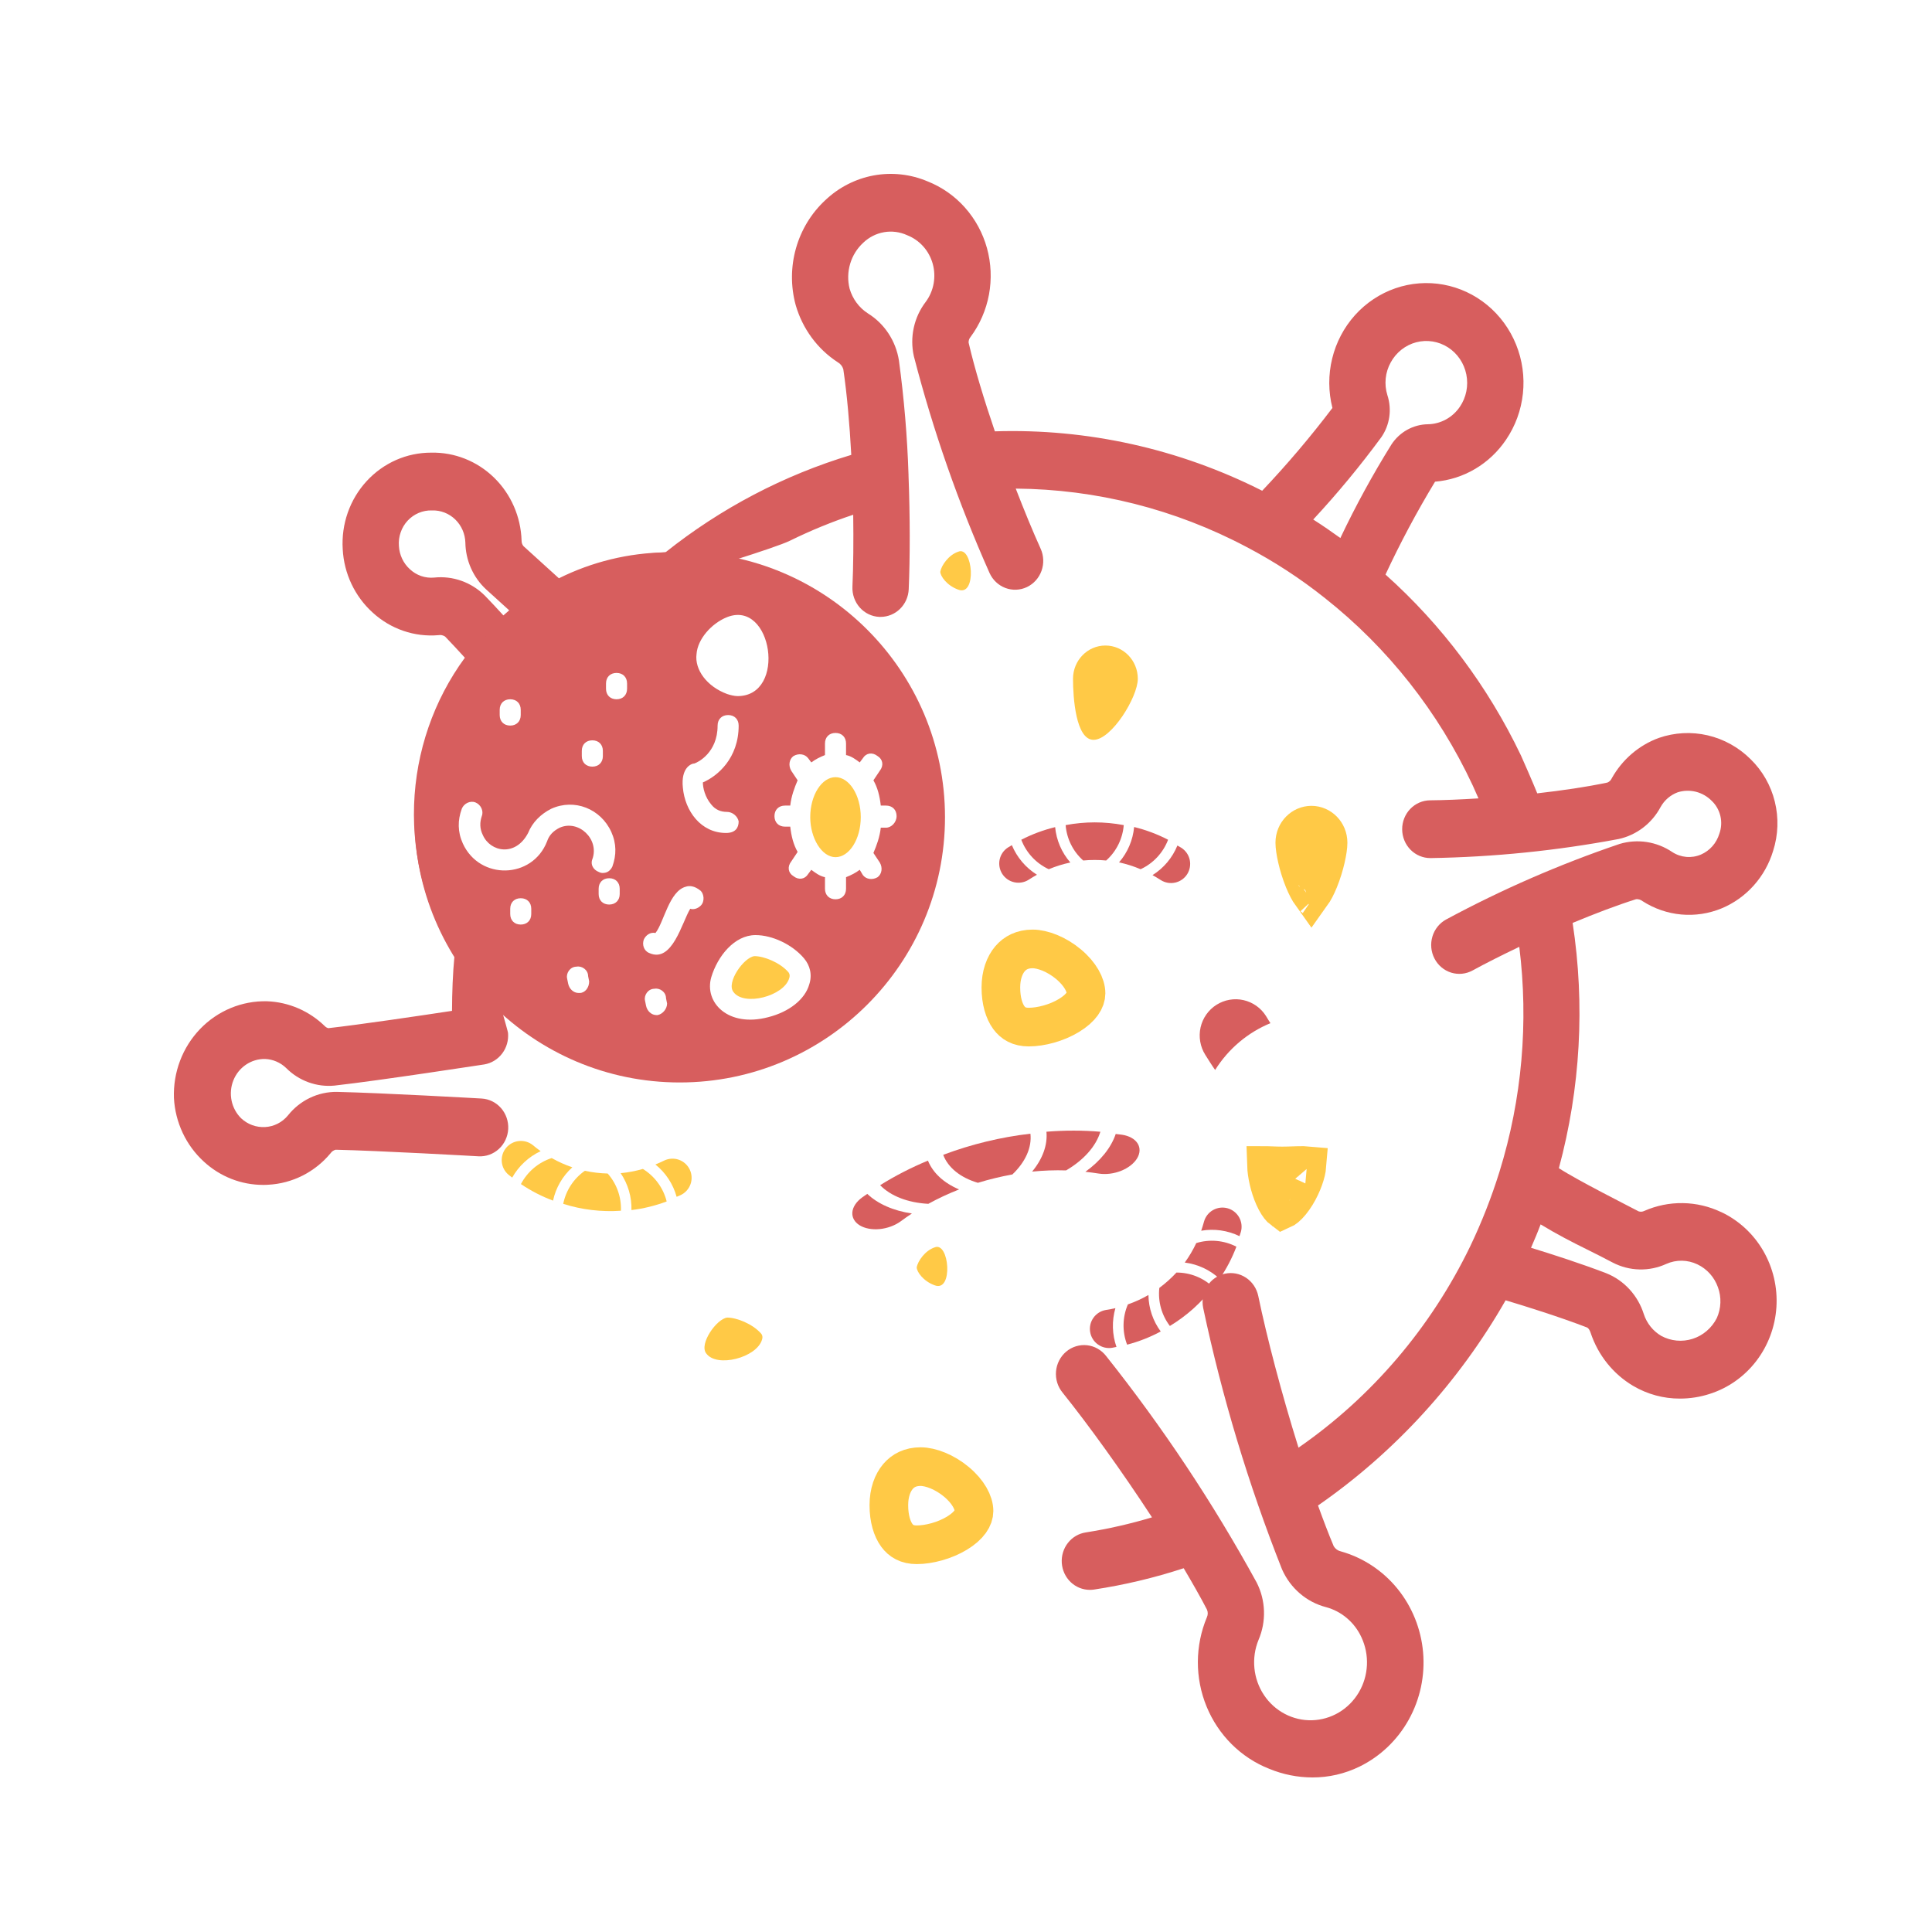 <svg width="100" height="100" viewBox="0 0 100 100" fill="none" xmlns="http://www.w3.org/2000/svg">
<path d="M67.224 60.327C67.41 60.323 67.546 60.326 67.647 60.335C67.619 60.685 67.426 61.29 67.082 61.848C66.904 62.137 66.719 62.357 66.557 62.494C66.471 62.566 66.413 62.598 66.381 62.612C66.366 62.601 66.344 62.583 66.316 62.554C66.207 62.444 66.076 62.249 65.948 61.964C65.703 61.419 65.567 60.76 65.553 60.326C65.562 60.326 65.57 60.327 65.579 60.327C65.631 60.328 65.697 60.331 65.771 60.334C65.943 60.341 66.162 60.349 66.367 60.349C66.559 60.349 66.778 60.342 66.967 60.335C67.063 60.332 67.152 60.329 67.224 60.327ZM66.409 62.628C66.409 62.628 66.407 62.628 66.404 62.626C66.407 62.627 66.409 62.628 66.409 62.628ZM67.799 60.361C67.8 60.361 67.801 60.362 67.801 60.362C67.801 60.362 67.8 60.361 67.799 60.361Z" stroke="#FFC946" stroke-width="2"/>
<path d="M56.603 38.294C57.529 38.294 58.893 36.083 58.893 35.133C58.893 34.182 58.142 33.412 57.216 33.412C56.29 33.412 55.539 34.182 55.539 35.133C55.539 36.083 55.677 38.294 56.603 38.294Z" fill="#FFC946"/>
<path d="M68.741 43.62C68.741 43.977 68.576 44.802 68.27 45.552C68.14 45.872 68.004 46.127 67.88 46.3C67.756 46.127 67.62 45.872 67.489 45.552C67.183 44.802 67.018 43.977 67.018 43.62C67.018 43.093 67.428 42.71 67.88 42.71C68.331 42.71 68.741 43.093 68.741 43.62ZM67.713 46.487C67.713 46.487 67.716 46.485 67.721 46.482C67.716 46.486 67.713 46.487 67.713 46.487ZM68.039 46.482C68.044 46.485 68.046 46.487 68.046 46.487C68.046 46.487 68.044 46.486 68.039 46.482Z" stroke="#FFC946" stroke-width="2"/>
<path d="M56.213 51.415C56.213 51.748 55.979 52.167 55.325 52.563C54.692 52.947 53.879 53.162 53.246 53.162C52.747 53.162 52.436 52.971 52.218 52.674C51.974 52.342 51.805 51.807 51.805 51.11C51.805 50.464 51.998 49.957 52.275 49.629C52.539 49.318 52.919 49.116 53.446 49.116C53.97 49.116 54.693 49.395 55.303 49.904C55.921 50.42 56.213 50.99 56.213 51.415Z" stroke="#FFC946" stroke-width="2"/>
<path d="M50.415 78.211C50.415 78.544 50.181 78.963 49.528 79.359C48.894 79.742 48.081 79.957 47.449 79.957C46.949 79.957 46.638 79.766 46.42 79.47C46.176 79.137 46.007 78.603 46.007 77.906C46.007 77.259 46.201 76.752 46.478 76.425C46.741 76.114 47.121 75.912 47.648 75.912C48.172 75.912 48.895 76.191 49.505 76.7C50.123 77.216 50.415 77.786 50.415 78.211Z" stroke="#FFC946" stroke-width="2"/>
<path d="M89.088 62.738C88.466 62.442 87.79 62.283 87.104 62.273C86.418 62.262 85.737 62.4 85.107 62.677C85.016 62.723 84.912 62.731 84.815 62.699C84.32 62.437 81.669 61.104 80.687 60.465C81.804 56.334 82.047 52.006 81.399 47.77C82.546 47.291 83.685 46.858 84.687 46.541C84.804 46.533 84.921 46.568 85.014 46.641C85.62 47.031 86.307 47.269 87.02 47.334C87.732 47.399 88.449 47.29 89.113 47.016C89.744 46.753 90.31 46.35 90.771 45.835C91.232 45.32 91.576 44.707 91.777 44.039C92.041 43.217 92.071 42.334 91.865 41.495C91.659 40.655 91.224 39.893 90.612 39.297C89.996 38.683 89.226 38.256 88.389 38.061C87.551 37.866 86.677 37.913 85.863 38.194C84.832 38.57 83.966 39.313 83.423 40.287C83.378 40.386 83.299 40.464 83.2 40.505C82.126 40.731 80.86 40.917 79.568 41.063C79.39 40.611 78.761 39.178 78.722 39.098C77.016 35.531 74.633 32.349 71.713 29.739C72.481 28.09 73.338 26.485 74.278 24.932C75.009 24.872 75.718 24.647 76.353 24.271C76.989 23.895 77.535 23.379 77.952 22.76C78.435 22.05 78.735 21.227 78.826 20.366C78.918 19.506 78.796 18.636 78.473 17.836C78.15 17.036 77.637 16.333 76.979 15.79C76.322 15.248 75.542 14.884 74.712 14.732C73.881 14.58 73.027 14.645 72.227 14.921C71.428 15.197 70.709 15.674 70.136 16.31C69.564 16.946 69.157 17.72 68.953 18.56C68.748 19.399 68.753 20.279 68.966 21.116C67.832 22.612 66.618 24.042 65.331 25.401C61.033 23.229 56.282 22.173 51.494 22.326C50.945 20.717 50.455 19.111 50.134 17.731C50.131 17.623 50.168 17.519 50.237 17.439C50.716 16.793 51.042 16.041 51.19 15.244C51.337 14.447 51.301 13.625 51.086 12.844C50.87 12.063 50.48 11.345 49.947 10.745C49.414 10.145 48.752 9.681 48.014 9.389C47.133 9.015 46.165 8.908 45.226 9.08C44.287 9.253 43.415 9.698 42.715 10.363C41.995 11.032 41.471 11.892 41.2 12.849C40.929 13.806 40.923 14.821 41.182 15.781C41.533 17.008 42.306 18.062 43.358 18.747C43.497 18.824 43.602 18.954 43.649 19.109C43.843 20.42 43.976 21.966 44.062 23.545C40.576 24.593 37.312 26.304 34.443 28.59C32.532 28.619 30.649 29.077 28.929 29.932L27.094 28.267C27.029 28.189 26.995 28.088 26.997 27.985C26.96 26.747 26.448 25.575 25.573 24.722C24.698 23.869 23.531 23.404 22.324 23.429C21.697 23.427 21.076 23.556 20.499 23.81C19.923 24.065 19.404 24.438 18.974 24.907C18.544 25.375 18.212 25.93 18 26.535C17.788 27.141 17.699 27.785 17.739 28.428C17.772 29.052 17.926 29.663 18.192 30.226C18.458 30.788 18.83 31.291 19.287 31.704C19.747 32.127 20.286 32.449 20.872 32.65C21.457 32.852 22.077 32.929 22.692 32.876C22.813 32.853 22.937 32.88 23.039 32.948C23.38 33.301 23.746 33.698 24.061 34.044C22.446 36.246 21.529 38.903 21.433 41.657C21.337 44.411 22.068 47.129 23.526 49.443C23.434 50.398 23.4 51.361 23.396 52.322C21.697 52.58 18.656 53.03 16.995 53.218C16.925 53.201 16.861 53.164 16.811 53.111C16 52.322 14.935 51.865 13.818 51.825C13.176 51.81 12.538 51.929 11.943 52.176C11.348 52.423 10.808 52.792 10.357 53.261C9.906 53.73 9.553 54.289 9.32 54.903C9.087 55.517 8.98 56.174 9.003 56.832C9.036 57.456 9.189 58.066 9.452 58.629C9.715 59.192 10.084 59.696 10.538 60.113C11.38 60.896 12.477 61.33 13.614 61.33C13.704 61.33 13.793 61.33 13.883 61.322C14.501 61.29 15.106 61.129 15.661 60.849C16.215 60.569 16.709 60.175 17.11 59.692C17.174 59.599 17.268 59.535 17.376 59.51C19.648 59.56 24.717 59.847 24.767 59.85C25.154 59.872 25.533 59.735 25.821 59.47C26.11 59.206 26.283 58.834 26.305 58.438C26.326 58.041 26.193 57.652 25.935 57.356C25.677 57.06 25.315 56.882 24.929 56.86C24.718 56.848 19.76 56.568 17.438 56.516C16.953 56.51 16.473 56.617 16.033 56.829C15.594 57.04 15.207 57.351 14.901 57.738C14.754 57.915 14.574 58.059 14.371 58.162C14.168 58.265 13.947 58.324 13.721 58.336C13.497 58.348 13.273 58.315 13.061 58.239C12.849 58.162 12.655 58.043 12.488 57.889C12.235 57.642 12.06 57.322 11.987 56.971C11.914 56.62 11.946 56.255 12.078 55.923C12.21 55.59 12.437 55.307 12.728 55.109C13.02 54.911 13.363 54.807 13.712 54.812C14.123 54.826 14.515 54.994 14.814 55.283C15.142 55.612 15.536 55.863 15.967 56.019C16.399 56.176 16.859 56.234 17.315 56.19C19.751 55.916 24.855 55.123 25.07 55.094C25.436 55.032 25.767 54.829 25.994 54.527C26.222 54.225 26.329 53.846 26.296 53.466C26.282 53.257 23.877 45.169 23.647 43.787C23.342 41.956 23.889 41.238 25.162 36.768C26.776 33.412 28.835 32.191 30.971 31.445C32.801 30.507 33.717 30.433 33.717 30.433L35.853 29.658C35.853 29.658 40.128 28.365 40.888 27.987C41.949 27.465 43.043 27.016 44.162 26.643C44.181 28.007 44.169 29.3 44.122 30.37C44.105 30.766 44.242 31.152 44.502 31.445C44.762 31.737 45.125 31.912 45.511 31.93C45.534 31.93 45.556 31.93 45.578 31.93C45.953 31.93 46.314 31.782 46.585 31.516C46.857 31.25 47.017 30.887 47.035 30.503C47.105 28.872 47.107 26.759 47.025 24.611V24.572C46.96 22.594 46.795 20.622 46.529 18.662C46.45 18.159 46.265 17.68 45.987 17.258C45.709 16.836 45.344 16.482 44.919 16.219C44.463 15.924 44.127 15.469 43.974 14.937C43.87 14.514 43.88 14.068 44.005 13.65C44.129 13.232 44.363 12.857 44.681 12.565C44.98 12.278 45.354 12.088 45.758 12.018C46.162 11.948 46.577 12.002 46.951 12.173C47.269 12.297 47.555 12.495 47.785 12.752C48.016 13.009 48.184 13.318 48.278 13.654C48.371 13.99 48.386 14.344 48.323 14.687C48.259 15.03 48.118 15.354 47.911 15.631C47.613 16.021 47.403 16.475 47.297 16.96C47.191 17.444 47.192 17.946 47.299 18.43C48.294 22.28 49.606 26.035 51.219 29.658C51.381 30.017 51.676 30.296 52.039 30.433C52.402 30.57 52.802 30.553 53.153 30.387C53.504 30.22 53.776 29.917 53.909 29.545C54.042 29.173 54.026 28.762 53.864 28.402C53.461 27.511 53.018 26.436 52.575 25.29C56.733 25.32 60.825 26.355 64.52 28.311C65.947 29.058 67.303 29.941 68.568 30.949C71.827 33.522 74.45 36.846 76.226 40.651C76.226 40.651 76.452 41.149 76.526 41.324C75.615 41.382 74.754 41.418 74.025 41.424C73.639 41.426 73.269 41.586 72.997 41.867C72.725 42.149 72.574 42.53 72.576 42.926C72.578 43.323 72.733 43.702 73.007 43.981C73.282 44.26 73.653 44.416 74.04 44.414H74.055C77.321 44.361 80.576 44.031 83.789 43.426C84.244 43.325 84.674 43.125 85.047 42.839C85.421 42.553 85.73 42.188 85.954 41.768C86.152 41.414 86.467 41.145 86.841 41.008C87.145 40.913 87.469 40.904 87.778 40.981C88.087 41.059 88.37 41.221 88.597 41.45C88.82 41.661 88.976 41.936 89.047 42.238C89.118 42.541 89.099 42.858 88.994 43.15C88.921 43.391 88.799 43.613 88.634 43.8C88.469 43.986 88.267 44.134 88.04 44.232C87.801 44.334 87.54 44.376 87.282 44.353C87.023 44.33 86.774 44.244 86.555 44.101C86.158 43.833 85.71 43.657 85.24 43.584C84.77 43.512 84.291 43.545 83.835 43.681C80.74 44.73 77.735 46.038 74.85 47.593C74.681 47.685 74.531 47.811 74.41 47.962C74.288 48.114 74.197 48.288 74.141 48.476C74.085 48.664 74.066 48.861 74.084 49.056C74.103 49.252 74.159 49.442 74.249 49.615C74.338 49.788 74.461 49.942 74.608 50.066C74.756 50.191 74.926 50.285 75.109 50.342C75.292 50.399 75.484 50.419 75.675 50.4C75.865 50.381 76.05 50.324 76.219 50.232C76.908 49.856 77.745 49.434 78.638 49.008C79.127 52.918 78.777 56.891 77.613 60.648C77.201 61.972 76.695 63.262 76.097 64.51C74.064 68.714 71.002 72.305 67.21 74.931C66.336 72.14 65.57 69.213 65.127 67.077C65.046 66.689 64.818 66.35 64.494 66.135C64.17 65.919 63.775 65.844 63.398 65.927C63.02 66.01 62.689 66.244 62.479 66.576C62.269 66.909 62.197 67.314 62.277 67.702C63.257 72.321 64.622 76.846 66.356 81.226C66.568 81.708 66.883 82.135 67.278 82.474C67.672 82.814 68.137 83.057 68.636 83.186C69.033 83.293 69.402 83.487 69.718 83.756C70.034 84.024 70.289 84.36 70.465 84.74C70.677 85.191 70.776 85.69 70.752 86.19C70.728 86.691 70.582 87.177 70.328 87.605C70.073 88.032 69.719 88.388 69.296 88.639C68.873 88.889 68.396 89.027 67.908 89.04C67.42 89.053 66.936 88.939 66.502 88.711C66.067 88.482 65.695 88.146 65.421 87.732C65.145 87.318 64.976 86.839 64.928 86.341C64.879 85.842 64.953 85.339 65.143 84.877C65.345 84.406 65.44 83.895 65.423 83.38C65.406 82.866 65.276 82.362 65.043 81.907C62.779 77.778 60.173 73.858 57.253 70.188C57.133 70.032 56.983 69.903 56.814 69.807C56.644 69.711 56.458 69.65 56.265 69.629C56.073 69.608 55.878 69.627 55.692 69.684C55.507 69.741 55.334 69.835 55.185 69.961C55.035 70.088 54.912 70.243 54.822 70.419C54.731 70.595 54.676 70.787 54.659 70.985C54.642 71.183 54.664 71.383 54.723 71.572C54.782 71.761 54.878 71.936 55.004 72.088C56.339 73.752 58.062 76.14 59.627 78.538C58.503 78.876 57.357 79.136 56.199 79.318C55.835 79.373 55.505 79.567 55.275 79.861C55.045 80.155 54.932 80.528 54.958 80.904C54.985 81.28 55.149 81.632 55.418 81.89C55.687 82.147 56.04 82.29 56.408 82.291C56.479 82.291 56.55 82.286 56.62 82.276C58.196 82.038 59.751 81.668 61.268 81.171C61.709 81.916 62.125 82.642 62.471 83.31C62.499 83.371 62.513 83.438 62.513 83.506C62.513 83.574 62.499 83.641 62.471 83.703C62.164 84.433 62.005 85.219 62.001 86.014C61.998 86.809 62.151 87.596 62.452 88.329C62.752 89.062 63.194 89.725 63.75 90.279C64.306 90.832 64.965 91.265 65.688 91.55C66.401 91.846 67.162 91.999 67.931 92C68.776 92.003 69.61 91.81 70.372 91.437C71.442 90.913 72.331 90.065 72.918 89.008C73.505 87.951 73.764 86.735 73.659 85.523C73.553 84.311 73.089 83.161 72.329 82.227C71.568 81.293 70.547 80.621 69.403 80.299C69.328 80.283 69.256 80.251 69.192 80.206C69.129 80.16 69.075 80.102 69.034 80.034C68.763 79.392 68.491 78.672 68.22 77.924C72.189 75.173 75.507 71.543 77.931 67.303C79.011 67.627 80.704 68.157 82.13 68.704C82.245 68.747 82.312 68.928 82.33 68.984C82.715 70.145 83.499 71.123 84.535 71.735C85.271 72.168 86.106 72.395 86.956 72.391C87.477 72.391 87.994 72.31 88.491 72.149C89.442 71.847 90.282 71.256 90.899 70.454C91.516 69.651 91.882 68.676 91.947 67.656C92.012 66.636 91.774 65.62 91.265 64.742C90.755 63.864 89.998 63.165 89.093 62.738H89.088ZM22.465 29.896C22.24 29.916 22.013 29.889 21.798 29.815C21.584 29.741 21.387 29.622 21.219 29.466C21.05 29.314 20.912 29.128 20.814 28.92C20.716 28.712 20.659 28.486 20.647 28.255C20.629 28.017 20.66 27.777 20.739 27.552C20.817 27.327 20.94 27.121 21.101 26.948C21.262 26.775 21.456 26.639 21.672 26.548C21.887 26.457 22.119 26.413 22.351 26.42H22.369C22.812 26.407 23.241 26.575 23.563 26.887C23.885 27.199 24.074 27.63 24.087 28.084C24.094 28.542 24.193 28.994 24.378 29.41C24.563 29.827 24.83 30.201 25.162 30.507L26.356 31.591C26.259 31.676 26.155 31.765 26.055 31.853C25.755 31.524 25.423 31.166 25.107 30.84C24.762 30.493 24.346 30.228 23.889 30.065C23.432 29.901 22.946 29.844 22.465 29.896ZM69.377 27.848C68.919 27.516 68.451 27.196 67.973 26.89C69.225 25.541 70.402 24.119 71.496 22.632C71.713 22.32 71.854 21.959 71.909 21.58C71.963 21.201 71.929 20.814 71.81 20.45C71.723 20.171 71.694 19.876 71.724 19.584C71.754 19.293 71.843 19.011 71.985 18.756C72.125 18.5 72.314 18.276 72.541 18.097C72.768 17.919 73.027 17.789 73.305 17.716C73.582 17.644 73.87 17.63 74.153 17.675C74.435 17.72 74.706 17.824 74.948 17.979C75.191 18.135 75.4 18.34 75.563 18.581C75.726 18.822 75.84 19.094 75.897 19.382C75.955 19.669 75.955 19.966 75.898 20.253C75.84 20.541 75.727 20.813 75.563 21.054C75.377 21.328 75.131 21.553 74.844 21.71C74.557 21.867 74.238 21.953 73.912 21.959C73.539 21.963 73.172 22.061 72.842 22.242C72.513 22.424 72.232 22.685 72.023 23.003C71.051 24.564 70.168 26.182 69.377 27.848ZM88.862 68.223C88.733 68.478 88.556 68.704 88.341 68.888C88.126 69.073 87.878 69.212 87.611 69.297C87.344 69.383 87.063 69.414 86.784 69.388C86.505 69.362 86.234 69.279 85.987 69.146C85.562 68.897 85.241 68.497 85.084 68.022C84.934 67.543 84.682 67.105 84.346 66.738C84.01 66.371 83.599 66.086 83.142 65.903C81.826 65.399 80.345 64.922 79.245 64.585C79.417 64.187 79.588 63.788 79.742 63.374C80.592 63.891 81.358 64.284 82.14 64.67C82.563 64.881 82.998 65.098 83.467 65.347C83.897 65.571 84.369 65.694 84.85 65.706C85.332 65.719 85.81 65.621 86.25 65.419C86.504 65.306 86.779 65.25 87.057 65.254C87.334 65.259 87.608 65.323 87.859 65.444C88.103 65.56 88.322 65.724 88.504 65.926C88.686 66.129 88.827 66.367 88.919 66.625C89.014 66.882 89.057 67.156 89.047 67.43C89.037 67.704 88.974 67.974 88.862 68.223Z" fill="#D75E5E"/>
<path d="M62.895 55.382C63.575 54.294 64.576 53.447 65.757 52.959C65.678 52.845 65.61 52.719 65.53 52.593C65.4 52.385 65.23 52.205 65.03 52.063C64.83 51.922 64.605 51.821 64.367 51.767C64.128 51.712 63.881 51.706 63.641 51.748C63.4 51.79 63.169 51.879 62.963 52.01C62.756 52.141 62.577 52.312 62.436 52.513C62.295 52.714 62.195 52.941 62.141 53.181C62.088 53.421 62.081 53.669 62.123 53.912C62.164 54.154 62.253 54.386 62.383 54.594C62.542 54.845 62.702 55.108 62.895 55.382Z" fill="#D75E5E"/>
<path d="M54.284 44.991C54.645 44.84 55.019 44.723 55.401 44.643C54.953 44.13 54.678 43.489 54.614 42.812C54.006 42.96 53.418 43.179 52.862 43.465C53.119 44.14 53.629 44.687 54.284 44.991Z" fill="#D75E5E"/>
<path d="M57.256 44.539C57.783 44.069 58.109 43.413 58.165 42.708C57.171 42.519 56.151 42.519 55.157 42.708C55.213 43.413 55.538 44.069 56.066 44.539C56.462 44.502 56.86 44.502 57.256 44.539Z" fill="#D75E5E"/>
<path d="M59.038 44.991C59.693 44.687 60.203 44.14 60.46 43.465C59.902 43.176 59.312 42.955 58.702 42.806C58.64 43.483 58.367 44.123 57.921 44.637C58.304 44.719 58.678 44.838 59.038 44.991Z" fill="#D75E5E"/>
<path d="M59.654 45.296C59.795 45.375 59.941 45.461 60.081 45.552C60.303 45.693 60.572 45.74 60.828 45.683C61.085 45.625 61.308 45.469 61.449 45.247C61.589 45.025 61.636 44.757 61.579 44.5C61.522 44.244 61.365 44.021 61.143 43.88L60.942 43.764C60.684 44.397 60.234 44.933 59.654 45.296Z" fill="#D75E5E"/>
<path d="M53.246 45.534C53.387 45.442 53.527 45.357 53.673 45.277C53.092 44.914 52.638 44.379 52.374 43.746L52.178 43.862C51.956 44.003 51.8 44.227 51.743 44.484C51.687 44.741 51.735 45.01 51.876 45.232C52.018 45.453 52.242 45.61 52.499 45.666C52.756 45.723 53.025 45.675 53.246 45.534Z" fill="#D75E5E"/>
<path d="M48.049 62.31C48.554 62.032 49.088 61.783 49.643 61.565C48.85 61.23 48.286 60.708 48.03 60.073C47.154 60.438 46.323 60.865 45.556 61.345C46.1 61.907 46.995 62.254 48.049 62.31Z" fill="#D75E5E"/>
<path d="M52.401 60.789C53.082 60.14 53.416 59.384 53.334 58.679C51.798 58.857 50.267 59.228 48.82 59.774C49.071 60.438 49.714 60.957 50.616 61.222C51.201 61.043 51.799 60.898 52.401 60.789Z" fill="#D75E5E"/>
<path d="M55.181 60.58C56.093 60.046 56.729 59.328 56.955 58.579C56.05 58.502 55.113 58.501 54.163 58.578C54.229 59.259 53.97 59.981 53.422 60.642C54.016 60.583 54.605 60.562 55.181 60.58Z" fill="#D75E5E"/>
<path d="M56.178 60.652C56.408 60.678 56.648 60.707 56.88 60.745C57.246 60.801 57.66 60.749 58.031 60.6C58.402 60.451 58.7 60.218 58.859 59.951C59.018 59.684 59.025 59.406 58.879 59.178C58.733 58.95 58.445 58.79 58.079 58.734L57.749 58.694C57.512 59.403 56.962 60.088 56.178 60.652Z" fill="#D75E5E"/>
<path d="M46.621 63.215C46.81 63.075 47 62.941 47.201 62.811C46.243 62.669 45.435 62.314 44.89 61.795L44.624 61.979C44.325 62.197 44.143 62.472 44.118 62.742C44.094 63.013 44.229 63.257 44.494 63.421C44.759 63.584 45.131 63.655 45.53 63.617C45.929 63.578 46.321 63.434 46.621 63.215Z" fill="#D75E5E"/>
<path d="M58.379 67.515C58.748 67.387 59.104 67.224 59.443 67.028C59.452 67.709 59.675 68.37 60.079 68.917C59.528 69.212 58.944 69.442 58.339 69.6C58.08 68.927 58.094 68.178 58.379 67.515Z" fill="#D75E5E"/>
<path d="M60.893 65.867C61.6 65.865 62.28 66.136 62.792 66.623C62.179 67.428 61.419 68.109 60.553 68.632C60.124 68.07 59.929 67.364 60.007 66.662C60.326 66.425 60.623 66.159 60.893 65.867Z" fill="#D75E5E"/>
<path d="M61.919 64.341C62.609 64.13 63.354 64.197 63.996 64.528C63.773 65.115 63.482 65.674 63.127 66.192C62.629 65.729 61.998 65.435 61.323 65.35C61.553 65.033 61.752 64.695 61.919 64.341Z" fill="#D75E5E"/>
<path d="M62.174 63.702C62.225 63.55 62.277 63.388 62.321 63.226C62.392 62.974 62.56 62.759 62.789 62.631C63.018 62.502 63.289 62.47 63.542 62.541C63.795 62.612 64.009 62.781 64.138 63.01C64.266 63.239 64.299 63.51 64.228 63.762L64.155 63.983C63.54 63.684 62.847 63.586 62.174 63.702Z" fill="#D75E5E"/>
<path d="M57.244 67.803C57.41 67.778 57.571 67.748 57.733 67.709C57.543 68.368 57.562 69.07 57.788 69.717L57.565 69.761C57.306 69.804 57.04 69.742 56.826 69.588C56.612 69.435 56.468 69.203 56.426 68.943C56.383 68.683 56.445 68.417 56.599 68.204C56.752 67.99 56.984 67.846 57.244 67.803Z" fill="#D75E5E"/>
<path d="M28.555 59.941C28.896 60.134 29.253 60.294 29.623 60.419C29.118 60.875 28.769 61.478 28.625 62.144C28.039 61.925 27.482 61.638 26.963 61.288C27.298 60.648 27.869 60.165 28.555 59.941Z" fill="#FFC946"/>
<path d="M31.453 60.741C31.921 61.271 32.167 61.961 32.139 62.667C31.13 62.737 30.116 62.617 29.152 62.311C29.291 61.618 29.692 61.005 30.271 60.6C30.66 60.684 31.055 60.731 31.453 60.741Z" fill="#FFC946"/>
<path d="M33.275 60.504C33.89 60.883 34.332 61.487 34.507 62.187C33.919 62.408 33.307 62.558 32.684 62.633C32.702 61.954 32.506 61.286 32.125 60.723C32.514 60.686 32.9 60.613 33.275 60.504Z" fill="#FFC946"/>
<path d="M33.924 60.274C34.073 60.212 34.229 60.144 34.379 60.07C34.616 59.956 34.888 59.941 35.136 60.028C35.384 60.115 35.587 60.298 35.7 60.534C35.814 60.771 35.829 61.044 35.742 61.291C35.654 61.539 35.472 61.742 35.236 61.856L35.022 61.947C34.841 61.288 34.457 60.703 33.924 60.274Z" fill="#FFC946"/>
<path d="M27.589 59.279C27.718 59.387 27.847 59.488 27.983 59.584C27.362 59.876 26.848 60.354 26.511 60.952L26.331 60.813C26.127 60.646 25.998 60.406 25.973 60.144C25.947 59.882 26.026 59.62 26.193 59.417C26.36 59.214 26.601 59.085 26.862 59.059C27.124 59.033 27.386 59.112 27.589 59.279Z" fill="#FFC946"/>
<path d="M48.375 66.526C49.356 66.908 49.138 64.238 48.375 64.565C47.885 64.728 47.503 65.273 47.449 65.6C47.449 65.818 47.776 66.308 48.375 66.526Z" fill="#FFC946"/>
<path d="M49.596 30.519C50.577 30.9 50.359 28.23 49.596 28.557C49.105 28.721 48.724 29.266 48.669 29.593C48.669 29.811 48.996 30.301 49.596 30.519Z" fill="#FFC946"/>
<path d="M43.246 40.226C42.537 40.226 41.938 41.152 41.938 42.296C41.938 43.386 42.537 44.367 43.246 44.367C43.954 44.367 44.553 43.441 44.553 42.296C44.553 41.152 43.954 40.226 43.246 40.226Z" fill="#FFC946"/>
<path d="M39.051 49.489C38.506 49.544 37.58 50.851 37.961 51.342C38.506 52.105 40.577 51.56 40.849 50.633C40.904 50.47 40.849 50.361 40.795 50.306C40.359 49.816 39.541 49.489 39.051 49.489Z" fill="#FFC946"/>
<path d="M37.643 68.198C37.098 68.253 36.172 69.561 36.553 70.051C37.098 70.814 39.169 70.269 39.441 69.343C39.495 69.179 39.441 69.07 39.386 69.016C38.951 68.525 38.133 68.198 37.643 68.198Z" fill="#FFC946"/>
<path d="M35.182 28.565C27.607 28.565 21.45 34.722 21.45 42.297C21.45 49.871 27.607 56.028 35.182 56.028C42.756 56.028 48.913 49.871 48.913 42.297C48.913 34.722 42.756 28.565 35.182 28.565ZM37.634 31.943C39.977 31.017 40.74 36.03 38.178 36.03C38.015 36.03 37.797 35.976 37.634 35.921C36.598 35.54 35.944 34.668 36.053 33.85C36.108 33.088 36.816 32.27 37.634 31.943ZM35.944 39.517C36.108 39.463 37.143 38.973 37.143 37.556C37.143 37.229 37.361 37.011 37.688 37.011C38.015 37.011 38.233 37.229 38.233 37.556C38.233 39.245 37.143 40.171 36.38 40.498C36.38 40.771 36.489 41.261 36.816 41.643C37.034 41.915 37.307 42.024 37.634 42.024C37.906 42.024 38.178 42.242 38.233 42.514C38.233 42.841 38.07 43.114 37.579 43.114C36.271 43.114 35.454 41.97 35.345 40.771C35.236 39.736 35.781 39.517 35.944 39.517ZM30.114 38.864C30.114 38.537 30.332 38.319 30.659 38.319C30.986 38.319 31.204 38.537 31.204 38.864V39.136C31.204 39.463 30.986 39.681 30.659 39.681C30.332 39.681 30.114 39.463 30.114 39.136V38.864ZM25.864 36.739C25.864 36.411 26.082 36.194 26.409 36.194C26.735 36.194 26.953 36.411 26.953 36.739V37.011C26.953 37.338 26.735 37.556 26.409 37.556C26.082 37.556 25.864 37.338 25.864 37.011V36.739ZM27.498 47.31C27.498 47.637 27.28 47.855 26.953 47.855C26.627 47.855 26.409 47.637 26.409 47.31V47.037C26.409 46.71 26.627 46.492 26.953 46.492C27.28 46.492 27.498 46.71 27.498 47.037V47.31ZM30.005 51.396H29.951C29.678 51.396 29.46 51.178 29.406 50.906L29.351 50.634C29.297 50.361 29.515 50.034 29.841 50.034C30.114 49.98 30.441 50.198 30.441 50.525L30.495 50.797C30.495 51.124 30.277 51.396 30.005 51.396ZM30.659 44.476C31.04 43.441 29.951 42.406 28.97 42.841C28.643 43.005 28.425 43.223 28.316 43.55C27.553 45.511 24.828 45.566 23.956 43.659C23.684 43.059 23.684 42.46 23.902 41.861C24.011 41.588 24.338 41.425 24.61 41.534C24.883 41.643 25.046 41.97 24.937 42.242C24.828 42.569 24.828 42.896 24.992 43.223C25.373 44.095 26.681 44.367 27.335 43.114C27.553 42.569 27.989 42.133 28.534 41.861C29.733 41.316 31.095 41.861 31.64 43.059C31.912 43.659 31.912 44.258 31.694 44.858C31.585 45.075 31.422 45.184 31.204 45.184C31.149 45.184 31.095 45.184 30.986 45.13C30.713 45.021 30.55 44.749 30.659 44.476ZM32.076 46.274C32.076 46.601 31.858 46.819 31.531 46.819C31.204 46.819 30.986 46.601 30.986 46.274V46.002C30.986 45.675 31.204 45.457 31.531 45.457C31.858 45.457 32.076 45.675 32.076 46.002V46.274ZM32.457 35.649C32.457 35.976 32.239 36.194 31.912 36.194C31.585 36.194 31.367 35.976 31.367 35.649V35.376C31.367 35.049 31.585 34.831 31.912 34.831C32.239 34.831 32.457 35.049 32.457 35.376V35.649ZM34.037 52.541H33.983C33.71 52.541 33.492 52.323 33.438 52.05L33.383 51.778C33.329 51.505 33.547 51.178 33.874 51.178C34.146 51.124 34.473 51.342 34.473 51.669L34.528 51.941C34.528 52.214 34.31 52.486 34.037 52.541ZM36.271 46.874C36.108 47.037 35.89 47.092 35.727 47.037C35.291 47.746 34.8 49.871 33.601 49.326C33.329 49.217 33.22 48.89 33.329 48.617C33.438 48.4 33.656 48.236 33.928 48.291C34.364 47.746 34.637 46.111 35.508 45.893C35.672 45.838 35.944 45.838 36.271 46.111C36.435 46.274 36.489 46.656 36.271 46.874ZM41.884 50.961C41.666 51.723 40.849 52.377 39.759 52.65C37.688 53.195 36.435 51.887 36.816 50.579C37.143 49.489 38.015 48.4 39.105 48.4C39.977 48.4 41.012 48.89 41.611 49.598C41.938 49.98 42.047 50.47 41.884 50.961ZM45.862 42.841H45.589C45.535 43.332 45.371 43.768 45.208 44.149L45.535 44.64C45.698 44.912 45.644 45.239 45.426 45.403C45.153 45.566 44.826 45.511 44.663 45.294L44.499 45.021C44.282 45.184 44.063 45.294 43.791 45.403V46.002C43.791 46.329 43.573 46.547 43.246 46.547C42.919 46.547 42.701 46.329 42.701 46.002V45.403C42.429 45.348 42.211 45.184 41.993 45.021L41.829 45.239C41.666 45.511 41.339 45.566 41.066 45.348C40.794 45.184 40.74 44.858 40.958 44.585L41.285 44.095C41.066 43.713 40.958 43.277 40.903 42.787H40.631C40.304 42.787 40.086 42.569 40.086 42.242C40.086 41.915 40.304 41.697 40.631 41.697H40.903C40.958 41.207 41.121 40.771 41.285 40.389L40.958 39.899C40.794 39.627 40.849 39.3 41.066 39.136C41.339 38.973 41.666 39.027 41.829 39.245L41.993 39.463C42.211 39.3 42.429 39.191 42.701 39.082V38.482C42.701 38.155 42.919 37.937 43.246 37.937C43.573 37.937 43.791 38.155 43.791 38.482V39.082C44.063 39.136 44.282 39.3 44.499 39.463L44.663 39.245C44.826 38.973 45.153 38.918 45.426 39.136C45.698 39.3 45.753 39.627 45.535 39.899L45.208 40.389C45.426 40.771 45.535 41.207 45.589 41.697H45.862C46.189 41.697 46.407 41.915 46.407 42.242C46.407 42.569 46.134 42.841 45.862 42.841Z" fill="#D75E5E"/>
</svg>
